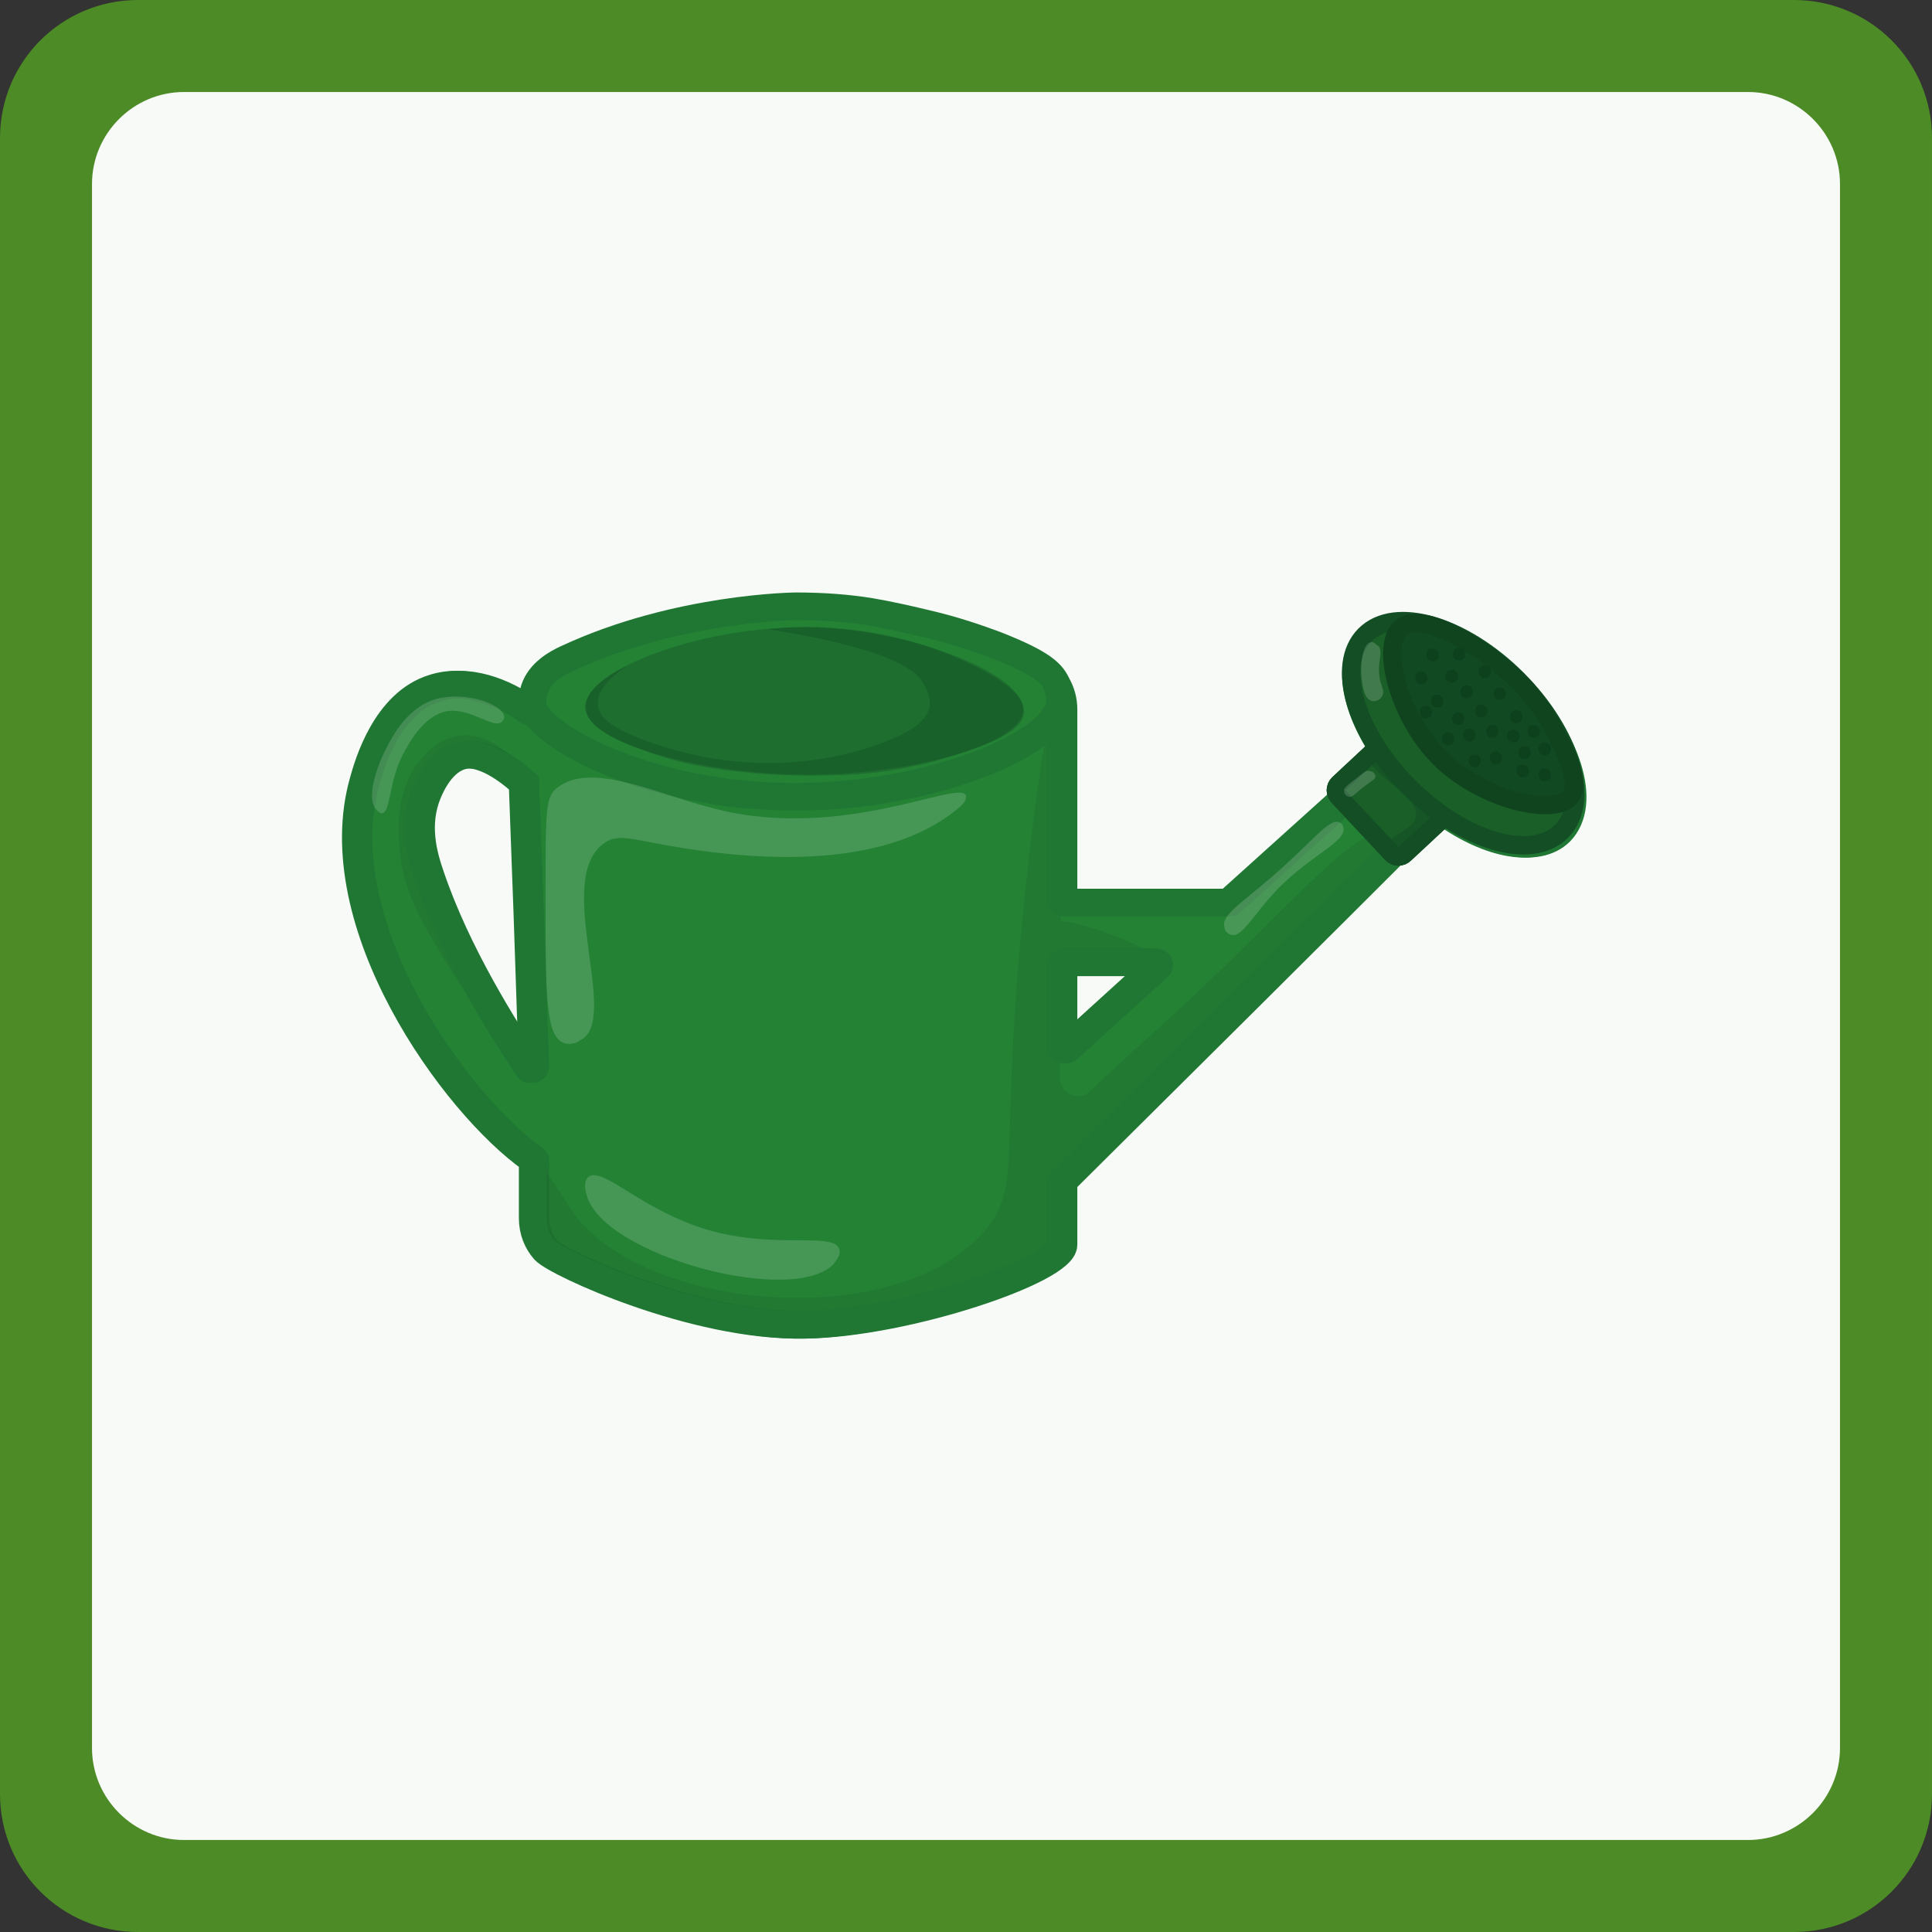 <?xml version="1.0" encoding="utf-8"?>
<!-- Generator: Adobe Illustrator 28.3.0, SVG Export Plug-In . SVG Version: 6.00 Build 0)  -->
<svg version="1.1" id="Calque_1" xmlns="http://www.w3.org/2000/svg" xmlns:xlink="http://www.w3.org/1999/xlink" x="0px" y="0px"
	 viewBox="0 0 210 210" style="enable-background:new 0 0 210 210;" xml:space="preserve">
<rect x="0" y="0" width="210" height="210" fill="#333333" stroke="none"/>
<style type="text/css">
	.st0{fill:#4C8B25;}
	.st1{fill:#F7FAF7;}
	.st2{fill:#248235;stroke:#207733;stroke-width:3;stroke-miterlimit:10;}
	.st3{opacity:0.63;}
	.st4{opacity:0.24;fill:#124923;enable-background:new    ;}
	.st5{fill:none;stroke:#207733;stroke-width:3;stroke-miterlimit:10;}
	.st6{fill:#1A5F28;stroke:#134E25;stroke-width:2;stroke-miterlimit:10;}
	.st7{opacity:0.41;fill:#124923;enable-background:new    ;}
	.st8{fill:none;stroke:#134E25;stroke-width:2;stroke-miterlimit:10;}
	.st9{fill:#114922;}
	.st10{fill:none;stroke:#0F441F;stroke-width:2;stroke-miterlimit:10;}
	.st11{fill:#0D411D;}
	.st12{opacity:0.35;fill:#124923;enable-background:new    ;}
	.st13{opacity:0.16;fill:#FFFFFF;enable-background:new    ;}
	.st14{opacity:0.17;fill:#FFFFFF;enable-background:new    ;}
</style>
<g id="border">
	<path class="st0" d="M195,210H15c-8.3,0-15-6.7-15-15V15C0,6.7,6.7,0,15,0h180c8.3,0,15,6.7,15,15v180C210,203.3,203.3,210,195,210
		z"/>
	<path class="st1" d="M190,200H20c-5.5,0-10-4.5-10-10V20c0-5.5,4.5-10,10-10h170c5.5,0,10,4.5,10,10v170
		C200,195.5,195.5,200,190,200z"/>
</g>
<g>
	<path class="st2" d="M164.7,74.6C159,69,152,66.8,149,69.7c-2.4,2.4-1.4,7.5,2.1,12.4c0.1,0.1,0.1,0.3,0,0.4L133.9,98
		c-0.1,0-0.1,0.1-0.2,0.1h-17.8c-0.2,0-0.3-0.1-0.3-0.3V77.1c0-2-1.1-3.8-2.8-4.6c-5.4-2.7-14.6-6.3-26.5-6.2
		c-11.3,0.1-20.1,3.5-25.3,6.2c-1.7,0.9-2.8,2.7-2.8,4.6l0,0c0,0.2-0.3,0.4-0.5,0.2c-3-2.2-6.9-3.6-10.3-2.5
		c-5.2,1.6-7.1,8.3-7.6,10.1c-4.4,15.4,9.8,35.1,18.3,41.1c0.1,0.1,0.1,0.1,0.1,0.2v6.2c0,1.4,0.5,2.6,1.3,3.5
		c1.3,1.4,16.2,8.3,28.1,8.1c11.1-0.2,28-6,28-8.7v-6.8c0-0.1,0-0.2,0.1-0.2c13.6-13.5,27.1-26.9,40.6-40.4c0.1-0.1,0.3-0.1,0.4,0
		c5,3.8,10.4,5,12.9,2.5C172.6,87.3,170.4,80.3,164.7,74.6L164.7,74.6z M46.8,95.2c-0.8-2.3-1.7-5.6-0.3-9c0.3-0.7,1.5-3.6,3.9-4.1
		c2.8-0.6,6.1,2.5,6.7,3l0,0l0,0l0,0c0.1,2.7,0.2,5.4,0.3,8.2c0.3,7.5,0.5,15.1,0.8,22.6c0,0.3-0.4,0.4-0.5,0.2
		C54.8,111.8,49.6,103.5,46.8,95.2L46.8,95.2z M115.9,104.6h9.8c0.3,0,0.4,0.3,0.2,0.5l-9.8,8.9c-0.2,0.2-0.5,0-0.5-0.2v-8.9
		C115.6,104.7,115.8,104.6,115.9,104.6z"/>
	<g class="st3">
		<path class="st4" d="M49.3,101.7c-3-6.7-4.5-10.3-3.4-14.3c0.3-1,1-3.6,3.3-4.7c0.2-0.1,1.1-0.5,2.4-0.4c3.1,0.2,5.1,3.1,5.5,2.7
			c0.2-0.2-0.3-1.2-0.9-2c-0.2-0.2-2.8-3.6-6.4-3c-2.2,0.3-3.5,1.9-4.2,2.7c-2.6,3.2-2.3,7.4-2.2,9.4c0.4,4.9,2.5,8.3,5.9,13.8
			c3.8,6.1,8,10.8,8.2,10.6c0.1-0.1-1.2-1.8-3.1-5C54,110.8,51.5,106.7,49.3,101.7L49.3,101.7z"/>
		<path class="st4" d="M150.4,90.8c-2.3-1.5-9.9,7.2-18.5,15.4c-5,4.8-9.8,8.9-13.4,12.4c-1.2,1.2-3.3,0.3-3.3-1.4c0,0,0,0,0-0.1
			c0-0.8,0-1.9,0-3.5c0-3.5,0-6.8,0-9.2c1.3,0.5,3.2,0.4,5.2,0.3c0.9,0,1.2-0.1,2.3-0.1c2.5,0,3.4,0.3,3.5,0
			c0.2-0.5-3.1-2.3-6.8-3.5c-1.6-0.5-3.1-1-4.1-0.9c0.1-12.8,0.2-23.7-0.5-23.8c-0.8-0.1-2.6,11.7-3.9,26.1
			c-2.1,23.2,0.1,26.4-3.7,31.1c-9.6,11.5-37.7,8.9-45.1-2.1c-1-1.5-3.5-5.7-4.2-5.4c-0.3,0.1,0.2,1.1,0.1,3.7c0,1.7-0.3,2.5,0.1,4
			c0,0,0.2,0.9,0.7,1.7c1.6,2.9,4.9,3.6,11.3,5.3c8.8,2.4,7.8,2.4,10,2.7c4.8,0.7,8.5,0.5,11,0.4c6.3-0.4,10.1-1.7,17.7-4.2
			c1.9-0.6,5.3-1.8,6.1-4.4c0.1-0.4,0.2-1,0.3-2.1c0.1-1.5,0.1-2.9,0.1-3.8c0-0.6,0.2-1.1,0.7-1.5c0.6-0.6,1.3-1.4,2.1-2.2
			c1.5-1.7,3.3-3.1,4.7-4.7c3.5-4,4.9-4.5,12.3-12c4.4-4.5,9.1-8.6,13.4-13.3c0.9-0.9,1.5-1.9,2.7-2.2c0.2-0.1,0.5-0.1,0.6-0.3
			C152,92.4,150.8,91.1,150.4,90.8L150.4,90.8z"/>
	</g>
	<path class="st5" d="M164.4,74.6c-5.7-5.7-12.7-7.9-15.7-4.9c-2.4,2.4-1.4,7.5,2.1,12.4c0.1,0.1,0.1,0.3,0,0.4L133.6,98
		c-0.1,0-0.1,0.1-0.2,0.1h-17.8c-0.2,0-0.3-0.1-0.3-0.3V77.1c0-2-1.1-3.8-2.8-4.6c-5.4-2.7-14.6-6.3-26.5-6.2
		c-11.3,0.1-20.1,3.5-25.3,6.2c-1.7,0.9-2.8,2.7-2.8,4.6l0,0c0,0.2-0.3,0.4-0.5,0.2c-3-2.2-6.9-3.6-10.3-2.5
		c-5.2,1.6-7.1,8.3-7.6,10.1c-4.4,15.4,9.8,35.1,18.3,41.1c0.1,0.1,0.1,0.1,0.1,0.2v6.2c0,1.4,0.5,2.6,1.3,3.5
		c1.3,1.4,16.2,8.3,28.1,8.1c11.1-0.2,28-6,28-8.7v-6.8c0-0.1,0-0.2,0.1-0.2c13.6-13.5,27.1-26.9,40.6-40.4c0.1-0.1,0.3-0.1,0.4,0
		c5,3.8,10.4,5,12.9,2.5C172.3,87.3,170.1,80.3,164.4,74.6L164.4,74.6z M46.5,95.2c-0.8-2.3-1.7-5.6-0.3-9c0.3-0.7,1.5-3.6,3.9-4.1
		c2.8-0.6,6.1,2.5,6.7,3l0,0l0,0l0,0c0.1,2.7,0.2,5.4,0.3,8.2c0.3,7.5,0.5,15.1,0.8,22.6c0,0.3-0.4,0.4-0.5,0.2
		C54.5,111.8,49.3,103.5,46.5,95.2L46.5,95.2z M115.6,104.6h9.8c0.3,0,0.4,0.3,0.2,0.5l-9.8,8.9c-0.2,0.2-0.5,0-0.5-0.2v-8.9
		C115.3,104.7,115.5,104.6,115.6,104.6z"/>
	<g id="bouchon">
		<path class="st6" d="M145.5,85.2l4.4-4.1c0.4-0.4,1-0.4,1.4,0l5.8,6.2c0.4,0.4,0.4,1,0,1.4l-4.4,4.1c-0.4,0.4-1,0.4-1.4,0
			l-5.8-6.2C145.1,86.2,145.1,85.6,145.5,85.2z"/>
		<path class="st7" d="M149.4,81.4c-0.4,0.1-0.5,0.6-0.5,0.6c-0.6,2.1,5.4,4.3,5,6.7c-0.3,1.7-3.4,2.2-3.2,3.4
			c0.1,0.5,0.7,0.9,1.2,1c0.6,0.1,1.1-0.3,4-3.4c0.4-0.4,0.6-0.6,0.6-0.9c0.1-1.1-1.7-1.6-3.7-3.5C150.9,83.3,150.3,81.2,149.4,81.4
			L149.4,81.4z"/>
		<path class="st8" d="M145.5,85.2l4.4-4.1c0.4-0.4,1-0.4,1.4,0l5.8,6.2c0.4,0.4,0.4,1,0,1.4l-4.4,4.1c-0.4,0.4-1,0.4-1.4,0
			l-5.8-6.2C145.1,86.2,145.1,85.6,145.5,85.2z"/>
		
			<ellipse transform="matrix(0.707 -0.707 0.707 0.707 -9.788 135.831)" class="st6" cx="159.1" cy="79.7" rx="8.3" ry="15.1"/>
		<path class="st9" d="M171,86.4c-1.6,2.1-9.4,0.5-14.2-4.2c-4.5-4.5-6.5-12.2-4.2-14.2c2.4-1.9,9.3,2.3,13,6.1
			c0.5,0.5,2.1,2.2,3.5,4.8C170.3,81.2,172.2,84.9,171,86.4L171,86.4z"/>
		<path class="st10" d="M170.7,86.6c-1.6,2.1-9.4,0.5-14.2-4.2c-4.5-4.5-6.5-12.2-4.2-14.2c2.4-1.9,9.3,2.3,13,6.1
			c0.5,0.5,2.1,2.2,3.5,4.8C170,81.4,171.9,85,170.7,86.6L170.7,86.6z"/>
		<g id="Calque_9">
			<path class="st11" d="M154.5,74.4c0.9,0,0.9-1.4,0-1.4S153.6,74.4,154.5,74.4L154.5,74.4z"/>
			<path class="st11" d="M155.7,71.9c0.9,0,0.9-1.4,0-1.4S154.8,71.9,155.7,71.9L155.7,71.9z"/>
			<path class="st11" d="M158.6,71.8c0.9,0,0.9-1.4,0-1.4S157.7,71.8,158.6,71.8L158.6,71.8z"/>
			<path class="st11" d="M161,78c0.9,0,0.9-1.4,0-1.4S160.1,78,161,78L161,78z"/>
			<path class="st11" d="M162.2,80.2c0.9,0,0.9-1.4,0-1.4C161.3,78.8,161.3,80.2,162.2,80.2L162.2,80.2z"/>
			<path class="st11" d="M164.5,80.7c0.9,0,0.9-1.4,0-1.4S163.6,80.7,164.5,80.7L164.5,80.7z"/>
			<path class="st11" d="M164.8,78.6c0.9,0,0.9-1.4,0-1.4C163.9,77.2,163.9,78.6,164.8,78.6L164.8,78.6z"/>
			<path class="st11" d="M157.8,74.2c0.9,0,0.9-1.4,0-1.4S156.8,74.2,157.8,74.2L157.8,74.2z"/>
			<path class="st11" d="M156.2,76.9c0.9,0,0.9-1.4,0-1.4C155.3,75.5,155.3,76.9,156.2,76.9L156.2,76.9z"/>
			<path class="st11" d="M161.4,73.7c0.9,0,0.9-1.4,0-1.4C160.5,72.3,160.5,73.7,161.4,73.7L161.4,73.7z"/>
			<path class="st11" d="M159.4,75.9c0.9,0,0.9-1.4,0-1.4C158.5,74.5,158.5,75.9,159.4,75.9L159.4,75.9z"/>
			<path class="st11" d="M158.5,78.8c0.9,0,0.9-1.4,0-1.4S157.6,78.8,158.5,78.8L158.5,78.8z"/>
			<path class="st11" d="M159.7,80.6c0.9,0,0.9-1.4,0-1.4S158.8,80.6,159.7,80.6L159.7,80.6z"/>
			<path class="st11" d="M163,76.1c0.9,0,0.9-1.4,0-1.4S162.1,76.1,163,76.1L163,76.1z"/>
			<path class="st11" d="M166.7,80.2c0.9,0,0.9-1.4,0-1.4S165.8,80.2,166.7,80.2L166.7,80.2z"/>
			<path class="st11" d="M167.9,82.1c0.9,0,0.9-1.4,0-1.4S167,82.1,167.9,82.1L167.9,82.1z"/>
			<path class="st11" d="M167.9,84.9c0.9,0,0.9-1.4,0-1.4S167,84.9,167.9,84.9L167.9,84.9z"/>
			<path class="st11" d="M165.5,84.5c0.9,0,0.9-1.4,0-1.4C164.6,83.1,164.6,84.5,165.5,84.5L165.5,84.5z"/>
			<path class="st11" d="M162.6,83.1c0.9,0,0.9-1.4,0-1.4S161.7,83.1,162.6,83.1L162.6,83.1z"/>
			<path class="st11" d="M165.7,82.5c0.9,0,0.9-1.4,0-1.4S164.8,82.5,165.7,82.5L165.7,82.5z"/>
			<path class="st11" d="M157.4,81c0.9,0,0.9-1.4,0-1.4S156.5,81,157.4,81L157.4,81z"/>
			<path class="st11" d="M155,78.1c0.9,0,0.9-1.4,0-1.4S154.1,78.1,155,78.1L155,78.1z"/>
			<path class="st11" d="M160.3,83.4c0.9,0,0.9-1.4,0-1.4S159.4,83.4,160.3,83.4L160.3,83.4z"/>
		</g>
	</g>
	<path class="st2" d="M115.2,76.4c0.1-1-0.3-1.9-0.3-1.9c-0.5-1.3-1.6-2.4-6.7-4.4c-1.9-0.7-4.4-1.6-7.9-2.4
		c-1.7-0.4-3.4-0.8-5.7-1.2c-2.5-0.4-5.1-0.6-8.1-0.6c0,0-12.9,0.1-24.9,5.7c-1.1,0.5-2.9,1.5-3.5,3.3c0,0-0.3,0.8-0.2,1.8
		c0.3,3,12.4,10,28.7,9.9C101.2,86.6,114.9,80.8,115.2,76.4L115.2,76.4z"/>
	<path class="st12" d="M63.6,76.9c-0.1-4.1,13.1-9.1,25.2-8.7c10.6,0.4,22.6,5.1,22.4,9c-0.2,4-13.4,7.1-23.6,7
		C77.2,84.2,63.8,81,63.6,76.9L63.6,76.9z"/>
	<path class="st13" d="M61.4,113.4c-2.1-0.6-2.1-5-2.1-16c0-9.7,0-10.8,1.3-11.8c3.7-2.9,11,0.8,17.1,2.3
		c13.9,3.6,26.7-3.3,27.3-1.4c0.1,0.4-0.2,0.9-1.4,1.8c-7.4,5.7-19.2,5.2-26.4,4.3c-8.1-1-9.7-2.3-11.6-0.9c-5.5,4,2,19.4-2.6,21.4
		C62.8,113.3,62.1,113.6,61.4,113.4L61.4,113.4z"/>
	<path class="st13" d="M64,127.9c1.6-1.1,5.8,3.7,13,5.8c7.3,2.1,13.4,0.2,14.2,2c0.3,0.7-0.4,1.4-0.6,1.7
		c-4.4,4.6-24.9-0.9-26.8-7.4C63.7,129.7,63.3,128.4,64,127.9L64,127.9z"/>
	<path class="st13" d="M47.7,75.9c-3.3,0.8-4.9,3.9-5.7,5.4c-1.1,2.1-2.3,5.7-1,6.8c0.1,0.1,0.3,0.3,0.5,0.3c1-0.1,0.7-3.3,2.3-6.4
		c0.5-0.9,2.1-4.2,4.8-4.7c2.6-0.4,5.2,2.1,6,1.1c0,0,0.2-0.2,0.2-0.5C54.7,76.6,50.9,75.2,47.7,75.9L47.7,75.9z"/>
	<path class="st14" d="M146.1,86c0,0.3,0.2,0.5,0.5,0.6c0.4,0.1,0.6-0.3,1.8-1.2c0.8-0.6,1.1-0.7,1.1-1c0-0.3-0.3-0.6-0.7-0.6
		c-0.3-0.1-0.5,0.1-1.5,0.9C146.2,85.5,146,85.8,146.1,86L146.1,86z"/>
	<path class="st14" d="M149,69.8c-0.8,0.1-1.2,2.2-1,3.9c0.1,0.7,0.2,2,0.9,2.4c0.5,0.3,1.2,0,1.4-0.6c0.2-0.6-0.3-1-0.4-2.3
		c-0.1-1.5,0.4-2.1,0-2.9C149.6,70.1,149.3,69.7,149,69.8L149,69.8z"/>
	<path class="st14" d="M145.6,89.4c0.3,0.1,0.4,0.4,0.4,0.5c0.5,1.5-3.3,2.9-7,6.6c-2.8,2.9-4,5.5-5.2,5.1c-0.4-0.1-0.7-0.5-0.7-0.8
		c-0.4-1.3,1.8-2.6,4.8-5.2C142.4,91.8,144.5,88.8,145.6,89.4L145.6,89.4z"/>
	<path class="st12" d="M68.1,72.4c-0.7,0.5-3.3,2.2-3.1,4.2c0.1,1.4,1.5,2.6,5.7,4.1c14.8,5.2,26.4-0.1,28.6-1.6
		c0.4-0.3,1.4-1,1.7-2.1c0.3-1.3-0.5-2.5-0.8-3c-2.4-3.6-16.1-5.5-16.8-5.6c1.9-0.2,4.6-0.4,7.7-0.1c5,0.4,8.5,1.6,9.3,1.8
		c1.1,0.4,11.3,3.9,10.9,7.4c-0.2,2.4-5.5,4-9.2,5.1c-0.7,0.2-2.6,0.7-5.1,1.1c-2.9,0.5-5.7,0.6-9.2,0.6c-1.9,0-3.6-0.1-5.3-0.2
		c-3-0.3-6.7-0.6-11-2c-3.5-1.2-7.7-2.7-7.8-5.1C63.5,74.7,67,72.9,68.1,72.4L68.1,72.4z"/>
</g>
</svg>
